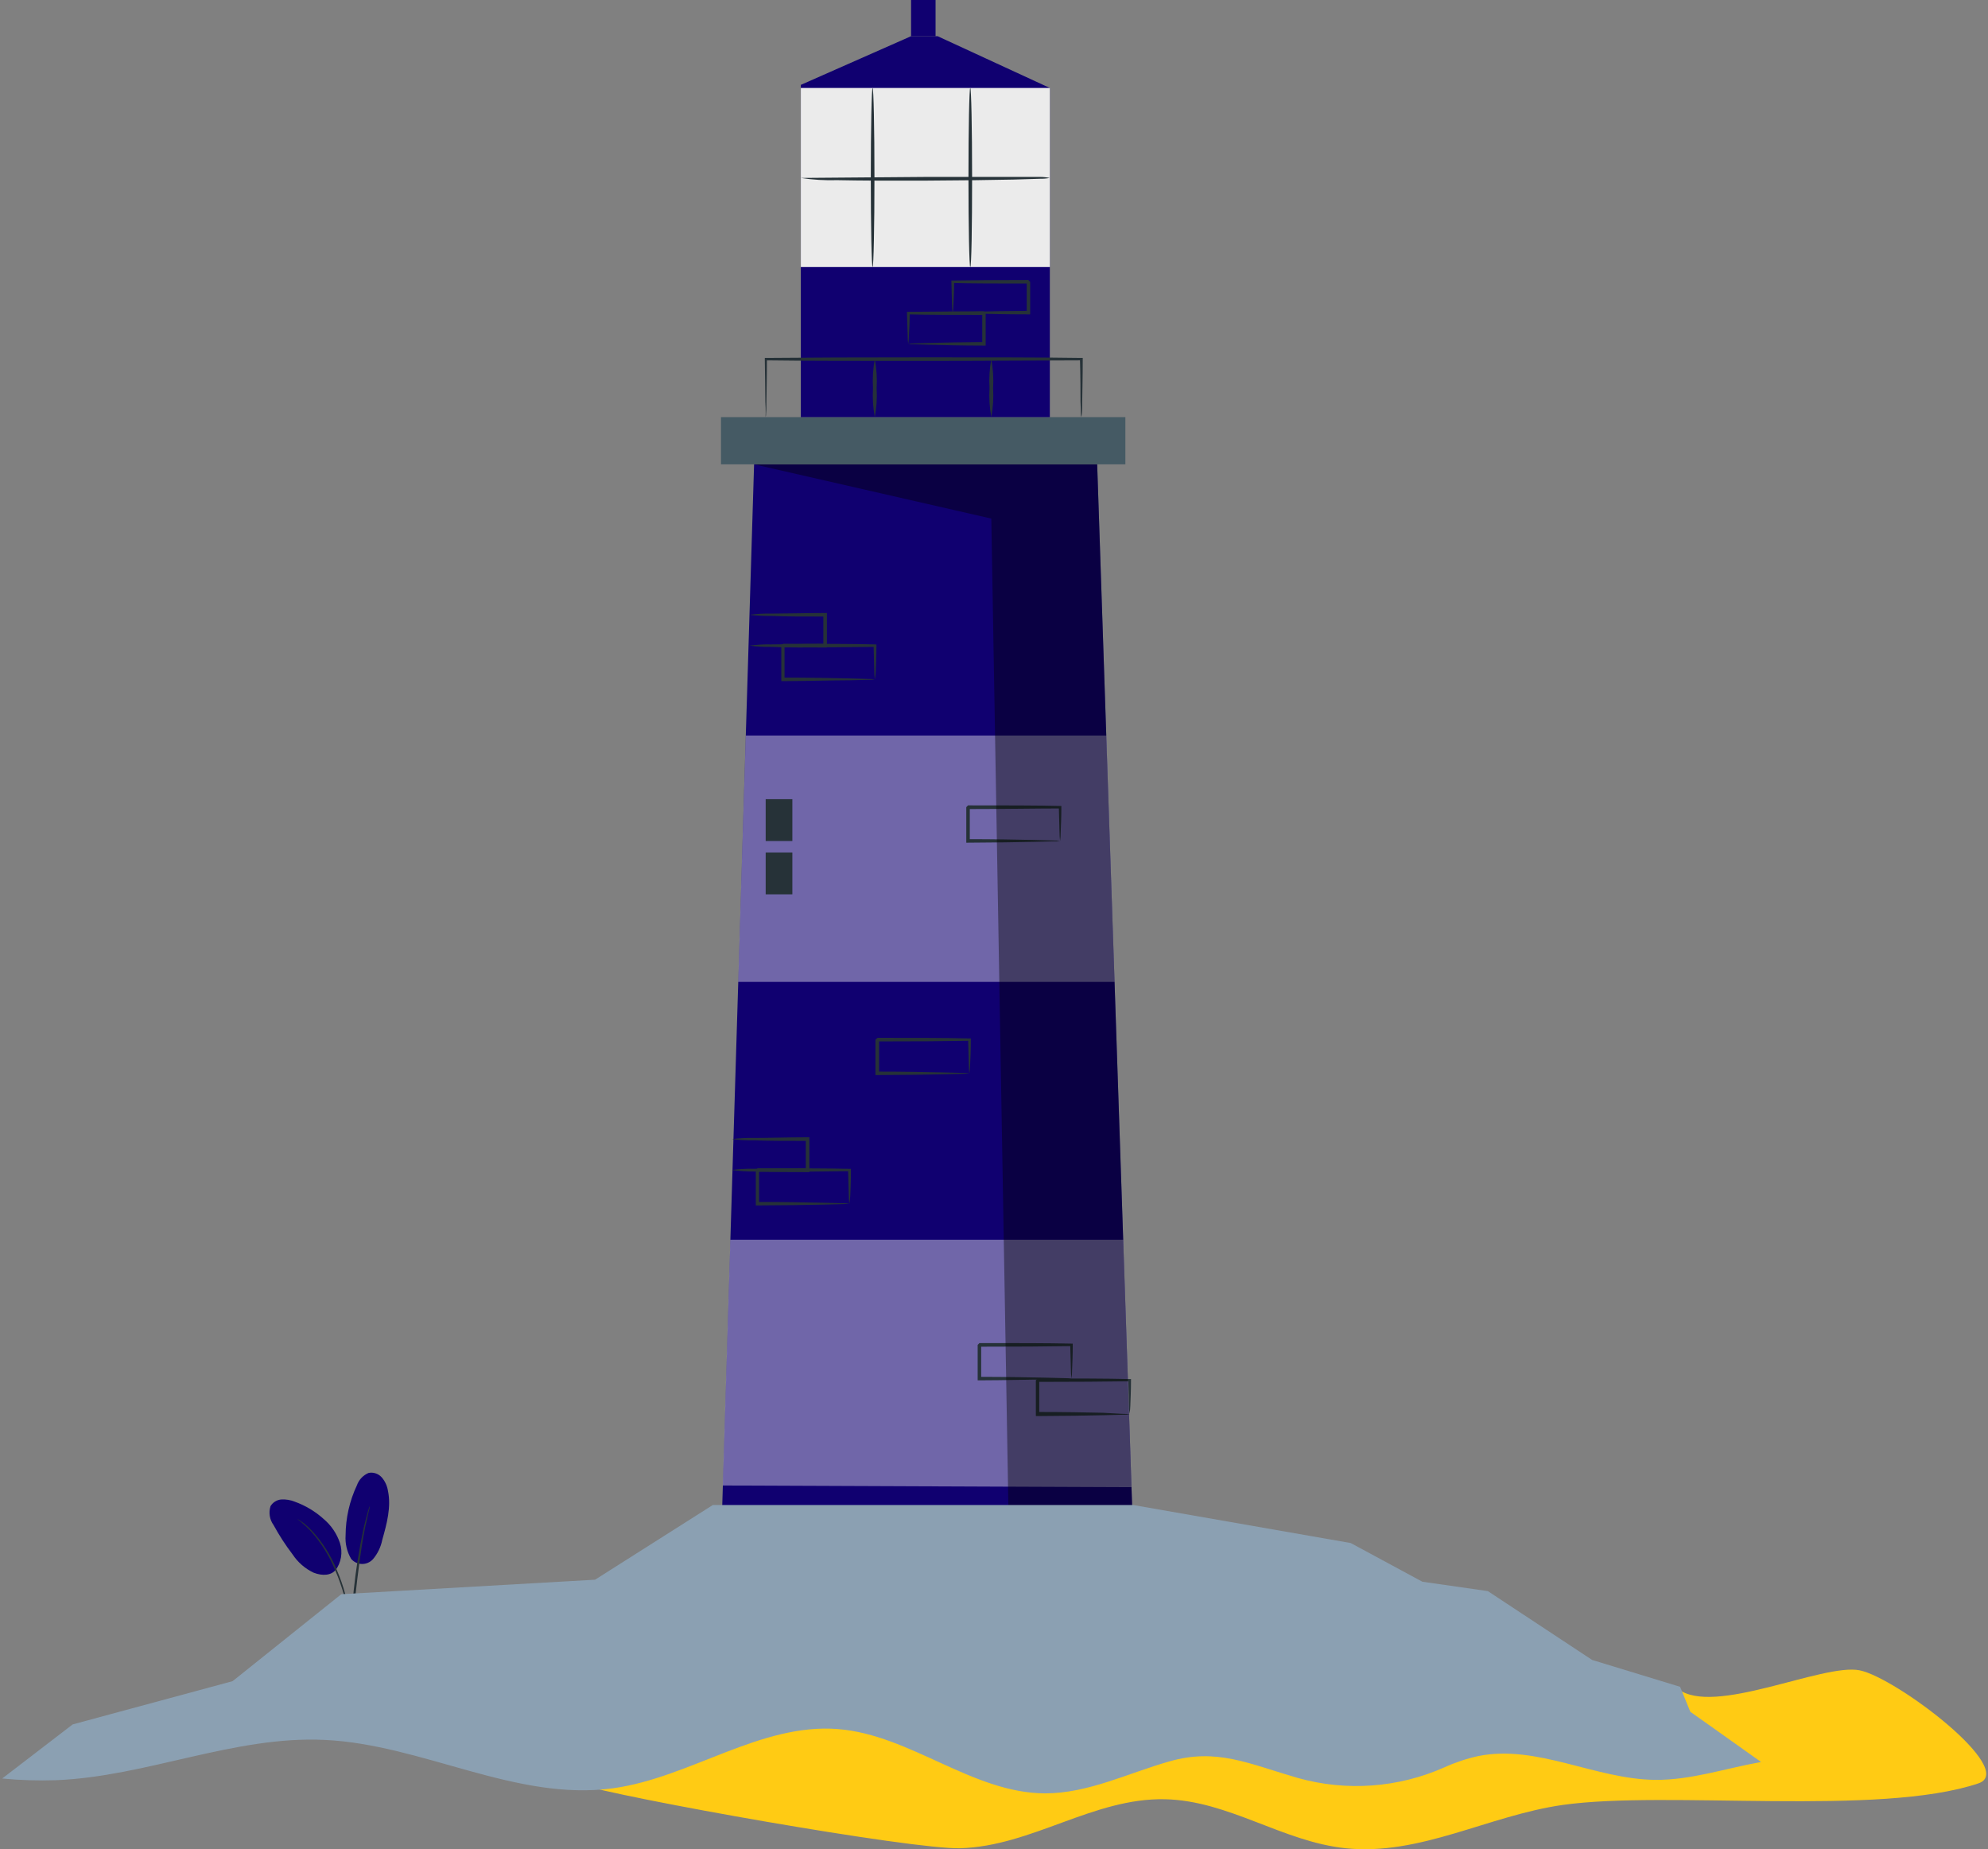 <svg width="830" height="772" viewBox="0 0 830 772" fill="none" xmlns="http://www.w3.org/2000/svg">
<rect x="0" y="0" width="830" height="772" fill="#808080" stroke="none"/>
<path d="M193 736.691C244.125 739.326 192.911 728.8 240.5 744.5C259.043 750.602 380.921 772.158 400.852 771.585C430.789 770.754 456.587 750.414 486.524 751.13C513.081 751.76 535.422 768.806 561.771 771.585C592.859 774.851 621.539 757.891 652.444 753.508C696.052 747.319 784.566 758.452 826 744.5C842.5 738.942 791.736 700.398 776.41 697.308C761.084 694.217 715.272 716.718 700.5 705C684.5 701 672.14 714.344 663.549 711.594C654.958 708.843 641.051 714.917 641.051 714.917L470.809 717.324L342.892 706.064L228.803 713.17L193 736.691Z" fill="#FFCB14"/>
<path d="M314.836 193.84L301.015 645.742L473.167 643.64L458.075 193.84H314.836Z" fill="#100070"/>
<path d="M469.85 174.134H301.015V193.84H469.85V174.134Z" fill="#455A64"/>
<path d="M334.351 174.134V35.432L380.374 15.109H391.459L438.311 36.722V174.134H334.351Z" fill="#100070"/>
<path d="M438.339 36.722H334.351V111.483H438.339V36.722Z" fill="#EBEBEB"/>
<path d="M380.375 15.109V0H390.602V15.109H382.088" fill="#100070"/>
<path opacity="0.4" d="M461.889 307.061H311.381L308.202 409.91H465.317L461.889 307.061Z" fill="white"/>
<path d="M451.386 174.134C451.298 173.587 451.252 173.034 451.247 172.48C451.247 171.247 451.247 169.677 451.109 167.687C451.109 163.342 451.109 157.343 450.888 149.914L451.386 150.447C435.215 150.447 411.692 150.671 385.543 150.671C359.394 150.671 335.789 150.671 319.674 150.447L320.199 149.914C320.199 157.343 320.033 163.342 319.978 167.687C319.978 169.649 319.978 171.247 319.839 172.48C319.856 173.036 319.8 173.592 319.674 174.134C319.632 173.584 319.632 173.031 319.674 172.48C319.674 171.247 319.674 169.677 319.535 167.687C319.535 163.342 319.397 157.343 319.314 149.914V149.41H319.812C336.01 149.242 359.533 149.158 385.682 149.158C411.831 149.158 435.436 149.158 451.524 149.41H452.049V149.914C452.049 157.343 451.883 163.342 451.828 167.687C451.828 169.649 451.828 171.247 451.69 172.48C451.661 173.043 451.559 173.599 451.386 174.134Z" fill="#263238"/>
<path d="M413.876 174.134C413.132 170.145 412.882 166.077 413.13 162.024C412.883 157.972 413.134 153.904 413.876 149.914C414.618 153.904 414.869 157.972 414.622 162.024C414.87 166.077 414.62 170.145 413.876 174.134Z" fill="#263238"/>
<path d="M365.227 174.134C364.483 170.145 364.232 166.077 364.48 162.024C364.234 157.972 364.485 153.904 365.227 149.914C365.987 153.902 366.247 157.971 366.001 162.024C366.249 166.078 365.989 170.147 365.227 174.134Z" fill="#263238"/>
<path d="M364.315 111.483C363.9 111.483 363.568 94.664 363.568 74.088C363.568 53.513 363.9 36.722 364.315 36.722C364.729 36.722 365.089 53.541 365.089 74.088C365.089 94.636 364.729 111.483 364.315 111.483Z" fill="#263238"/>
<path d="M405.086 111.483C404.671 111.483 404.34 94.664 404.34 74.088C404.34 53.513 404.671 36.722 405.086 36.722C405.501 36.722 405.86 53.541 405.86 74.088C405.86 94.636 405.584 111.483 405.086 111.483Z" fill="#263238"/>
<path d="M438.256 74.284C436.916 74.537 435.555 74.65 434.192 74.621L423.136 74.957C413.71 75.153 400.718 75.35 386.372 75.406C372.026 75.462 359.007 75.406 349.582 75.21C344.497 75.372 339.408 75.062 334.379 74.284L386.345 73.864H423.108H434.165C435.539 73.866 436.909 74.007 438.256 74.284Z" fill="#263238"/>
<path opacity="0.4" d="M304.913 517.552H468.938L472.393 620.85L301.762 620.149L304.913 517.552Z" fill="white"/>
<path d="M312.929 269.526C315.925 269.122 318.946 268.954 321.968 269.022C327.496 269.022 335.54 268.798 344.496 268.77L343.749 269.526V256.66L344.496 257.389C335.54 257.389 327.634 257.389 321.968 257.136C318.948 257.185 315.928 257.026 312.929 256.66C315.925 256.256 318.946 256.087 321.968 256.155C327.496 256.155 335.54 255.931 344.496 255.903H345.242V270.311H344.496C335.54 270.311 327.634 270.311 321.968 270.059C318.946 270.118 315.924 269.94 312.929 269.526Z" fill="#263238"/>
<path d="M397.733 130.516C397.553 129.433 397.469 128.335 397.485 127.237C397.485 125.022 397.264 121.63 397.208 117.65V117.117H397.761C405.75 116.977 416.944 116.893 429.328 116.893L430.102 117.678V120.986C430.102 122.079 430.102 123.172 430.102 124.265C430.102 126.424 430.102 128.498 430.102 130.516V131.245H429.383C420.068 131.245 412.079 131.049 406.496 130.909L400 130.713C399.267 130.724 398.536 130.658 397.816 130.516C398.65 130.394 399.49 130.329 400.332 130.32L406.966 130.124C412.494 129.984 420.4 129.816 429.383 129.788L428.664 130.516C428.664 128.498 428.664 126.424 428.664 124.265V117.622C428.498 117.454 430.102 119.051 429.411 118.379C417.027 118.379 405.832 118.379 397.844 118.154L398.369 117.622C398.369 121.462 398.176 124.63 398.093 126.872C398.01 129.115 397.789 130.516 397.733 130.516Z" fill="#263238"/>
<path d="M379.186 143.579C379.025 142.494 378.951 141.397 378.964 140.3C378.964 138.113 378.743 134.693 378.66 130.713V130.18H379.186C387.202 130.18 398.396 129.956 410.78 129.956L411.526 130.713V137.272C411.526 139.431 411.526 141.533 411.526 143.523V144.28H410.807C401.492 144.28 393.476 144.056 387.893 143.916L381.425 143.719C380.682 143.767 379.936 143.7 379.213 143.523C380.056 143.406 380.906 143.35 381.756 143.355L388.39 143.159C393.919 143.019 401.796 142.85 410.807 142.794L410.089 143.523C410.089 141.533 410.089 139.431 410.089 137.272V130.713L410.835 131.469C398.452 131.469 387.257 131.469 379.241 131.245L379.794 130.713C379.794 134.581 379.6 137.749 379.49 139.991C379.483 141.194 379.382 142.393 379.186 143.579Z" fill="#263238"/>
<path d="M305.576 488.427C308.581 488.024 311.612 487.855 314.643 487.923C320.309 487.782 328.187 487.698 337.17 487.67L336.424 488.427C336.424 486.353 336.424 484.194 336.424 481.98C336.424 479.765 336.424 477.607 336.424 475.532L337.17 476.289C328.187 476.289 320.309 476.289 314.643 476.037C311.612 476.104 308.581 475.936 305.576 475.532C308.583 475.15 311.613 474.99 314.643 475.056C320.309 475.056 328.187 474.804 337.17 474.776H337.917V489.324H337.17C328.187 489.324 320.309 489.184 314.643 489.072C311.609 489.093 308.578 488.877 305.576 488.427Z" fill="#263238"/>
<path d="M365.227 283.654C365.085 282.361 365.011 281.06 365.006 279.758C365.006 277.291 364.784 273.815 364.729 269.526L365.227 270.059C355.801 270.199 342.063 270.283 326.805 270.283L327.551 269.526V276.731C327.551 279.085 327.551 281.384 327.551 283.598L326.833 282.87C337.889 282.87 347.26 283.066 354.115 283.206L362.214 283.43C363.23 283.422 364.245 283.478 365.254 283.598C364.342 283.763 363.416 283.828 362.49 283.795L354.557 283.991C347.757 283.991 337.972 284.299 326.916 284.355H326.197V269.526C326.059 269.695 327.634 268.069 326.971 268.77C342.229 268.77 355.967 268.77 365.393 269.022H365.918V269.526C365.918 274.068 365.724 277.656 365.641 280.066C365.603 281.272 365.464 282.472 365.227 283.654Z" fill="#263238"/>
<path d="M404.699 448.145C404.559 446.842 404.485 445.532 404.478 444.221C404.478 441.782 404.257 438.306 404.202 434.017L404.699 434.522C395.246 434.69 381.508 434.774 366.277 434.774L367.024 434.017V441.194C367.024 443.576 367.024 445.875 367.024 448.089L366.277 447.361C377.334 447.361 386.732 447.557 393.587 447.697L401.686 447.893C402.703 447.901 403.718 447.967 404.727 448.089C403.812 448.231 402.888 448.297 401.963 448.286L394.03 448.482C387.23 448.622 377.445 448.79 366.222 448.818H365.503V448.089C365.503 445.875 365.503 443.576 365.503 441.194V434.017L366.388 433.261C381.619 433.261 395.356 433.261 404.81 433.513H405.335V434.017C405.335 438.531 405.142 442.119 405.031 444.529C405.024 445.742 404.913 446.952 404.699 448.145Z" fill="#263238"/>
<path d="M354.585 502.555C354.444 501.252 354.371 499.942 354.364 498.631C354.364 496.192 354.143 492.716 354.087 488.427L354.585 488.932C345.159 489.1 331.421 489.184 316.163 489.184L316.91 488.427V495.603C316.91 497.986 316.91 500.285 316.91 502.499L316.191 501.77C327.247 501.77 336.618 501.967 343.473 502.107L351.572 502.303C352.588 502.311 353.604 502.376 354.613 502.499C353.698 502.643 352.774 502.708 351.849 502.695L343.915 502.892C337.116 503.032 327.33 503.2 316.274 503.228H315.555V488.483C315.389 488.652 316.992 487.026 316.329 487.726C331.587 487.726 345.325 487.727 354.751 487.951H355.276V488.455C355.276 492.968 355.083 496.584 355 498.967C354.958 500.173 354.819 501.373 354.585 502.555Z" fill="#263238"/>
<path d="M447.35 575.578C447.188 574.276 447.105 572.966 447.101 571.654C447.101 569.215 446.908 565.739 446.825 561.45L447.35 561.955C437.897 562.123 424.159 562.207 408.901 562.207L409.647 561.45V568.654C409.647 571.009 409.647 573.308 409.647 575.522L408.928 574.793C419.985 574.793 429.383 574.989 436.238 575.13L444.31 575.326C445.335 575.333 446.359 575.399 447.378 575.522C446.463 575.661 445.539 575.727 444.614 575.718L436.708 575.915C429.881 575.915 420.123 576.223 408.901 576.251H408.182V575.522C408.182 573.308 408.182 571.009 408.182 568.654V561.45L408.928 560.693C424.186 560.693 437.924 560.693 447.378 560.918H447.875V561.422C447.875 565.935 447.682 569.551 447.599 571.962C447.604 573.172 447.52 574.381 447.35 575.578Z" fill="#263238"/>
<path d="M471.564 590.239C471.422 588.945 471.349 587.644 471.343 586.342C471.343 583.876 471.122 580.4 471.066 576.111L471.564 576.643C462.11 576.784 448.373 576.896 433.142 576.896C432.451 577.569 434.054 575.943 433.889 576.111V583.315C433.889 585.67 433.889 587.968 433.889 590.183L433.17 589.454C444.226 589.454 453.597 589.65 460.452 589.79L468.662 590.239C469.678 590.231 470.693 590.287 471.702 590.407C470.792 590.588 469.864 590.654 468.938 590.603L461.005 590.8C454.205 590.968 444.42 591.108 433.225 591.164H432.479V590.239C432.479 588.024 432.479 585.726 432.479 583.371V576.223L433.253 575.466C448.483 575.466 462.221 575.466 471.674 575.718H472.2V576.223C472.2 580.764 472.006 584.352 471.923 586.763C471.897 587.93 471.777 589.092 471.564 590.239Z" fill="#263238"/>
<path d="M442.595 351.099C442.434 349.807 442.351 348.505 442.347 347.203C442.347 344.736 442.126 341.26 442.07 336.971L442.568 337.504C433.142 337.504 419.404 337.756 404.146 337.756L404.892 336.971V344.175C404.892 346.53 404.892 348.829 404.892 351.043L404.173 350.314C415.23 350.314 424.628 350.51 431.456 350.651L439.555 350.875C440.58 350.869 441.605 350.925 442.623 351.043C441.713 351.22 440.785 351.286 439.859 351.239L431.953 351.436C425.126 351.604 415.368 351.744 404.146 351.8H403.427V351.043C403.427 348.829 403.427 346.53 403.427 344.175V336.971C403.261 337.139 404.837 335.513 404.173 336.214C419.432 336.214 433.17 336.214 442.595 336.467H443.121V336.971C443.121 341.512 442.927 345.1 442.844 347.511C442.848 348.712 442.764 349.911 442.595 351.099Z" fill="#263238"/>
<path opacity="0.4" d="M314.836 193.84L413.876 216.49L421.256 643.64H473.167L458.075 193.84H314.836Z" fill="black"/>
<path d="M244.765 703.151C244.765 703.6 211.595 703.936 170.824 703.936C130.052 703.936 96.855 703.6 96.855 703.151C96.855 702.703 130.025 702.394 170.824 702.394C211.623 702.394 244.765 702.731 244.765 703.151Z" fill="#263238"/>
<path d="M550.674 643.303C549.132 643.792 547.55 644.139 545.947 644.34L532.983 646.583C521.927 648.377 506.862 650.788 490.111 653.367L483.588 654.348L484.03 654.124L466.284 673.325L466.146 673.494H465.897L445.166 676.493L439.389 677.222C438.701 677.321 438.003 677.321 437.316 677.222C437.96 676.985 438.627 676.816 439.306 676.717L445.056 675.624L465.704 672.12L465.344 672.316L482.897 652.946L483.063 652.75H483.339L489.863 651.741C506.613 649.162 521.789 646.919 532.79 645.378L545.837 643.64C547.439 643.405 549.056 643.292 550.674 643.303Z" fill="#263238"/>
<path d="M155.483 668.224C159.479 666.311 163.975 665.751 168.308 666.626C170.669 666.812 172.899 667.799 174.638 669.429C175.457 670.291 175.915 671.441 175.915 672.639C175.915 673.836 175.457 674.986 174.638 675.848C173.47 676.649 172.06 677.006 170.658 676.857C167.258 676.857 163.499 676.213 160.79 678.287C159.242 679.464 158.219 681.427 156.367 682.015C155.443 682.23 154.476 682.135 153.609 681.746C152.742 681.357 152.022 680.694 151.557 679.857C150.671 678.129 150.473 676.122 151.005 674.25C151.249 672.966 151.779 671.755 152.555 670.711C153.331 669.666 154.332 668.815 155.483 668.224Z" fill="#100070"/>
<path d="M146.526 650.704C147.086 651.376 147.78 651.919 148.563 652.299C149.345 652.679 150.198 652.887 151.065 652.908C151.932 652.929 152.794 652.764 153.593 652.422C154.393 652.081 155.112 651.572 155.703 650.928C157.669 648.614 159.012 645.823 159.601 642.827C161.48 636.183 163.388 629.175 161.978 622.392C161.656 620.315 160.765 618.373 159.407 616.785C158.726 616.012 157.858 615.433 156.888 615.103C155.919 614.774 154.882 614.706 153.879 614.907C152.758 615.375 151.746 616.075 150.908 616.963C150.07 617.852 149.425 618.908 149.014 620.065C145.938 626.597 144.324 633.738 144.287 640.977C144.056 644.355 144.837 647.726 146.526 650.648" fill="#100070"/>
<path d="M139.975 655.665C141.206 654.043 142.026 652.139 142.363 650.121C142.7 648.103 142.545 646.031 141.91 644.088C140.597 640.218 138.265 636.787 135.166 634.165C131.631 630.973 127.52 628.507 123.059 626.905C121.302 626.199 119.417 625.884 117.53 625.98C116.599 626.036 115.696 626.321 114.896 626.809C114.097 627.297 113.427 627.975 112.942 628.783C112.52 630.104 112.415 631.507 112.637 632.877C112.858 634.248 113.398 635.544 114.214 636.66C116.549 640.955 119.211 645.06 122.174 648.938C124.351 652.228 127.371 654.854 130.909 656.534C134.558 657.964 138.317 657.796 140.252 655.245" fill="#100070"/>
<path d="M146.361 702.843C146.508 702.333 146.582 701.804 146.582 701.273L146.997 696.984C147.21 694.875 147.533 692.779 147.964 690.705C148.503 688.17 149.252 685.685 150.203 683.277C151.131 680.877 152.387 678.622 153.935 676.577C155.21 674.921 156.822 673.563 158.661 672.597C159.915 671.969 161.258 671.543 162.642 671.335C163.164 671.316 163.683 671.241 164.19 671.111C163.667 671.044 163.137 671.044 162.614 671.111C161.179 671.221 159.775 671.592 158.468 672.204C156.529 673.136 154.826 674.508 153.492 676.213C151.863 678.287 150.558 680.604 149.623 683.08C148.655 685.521 147.905 688.044 147.384 690.621C146.98 692.723 146.703 694.848 146.554 696.984C146.416 698.806 146.361 700.264 146.333 701.301C146.296 701.815 146.305 702.331 146.361 702.843Z" fill="#263238"/>
<path d="M146.665 699.563C146.696 699.321 146.696 699.076 146.665 698.834V696.76C146.665 694.966 146.665 692.331 146.665 689.107C146.803 682.66 147.356 675.68 148.406 665.897C149.429 656.674 150.784 645.938 152.193 638.958C152.497 637.36 152.801 635.931 153.105 634.697C153.41 633.464 153.603 632.343 153.824 631.474C154.045 630.605 154.183 629.988 154.322 629.455C154.348 629.213 154.348 628.969 154.322 628.727C154.212 628.949 154.128 629.185 154.073 629.427C153.907 629.932 153.714 630.605 153.492 631.418C153.271 632.231 152.94 633.352 152.636 634.613C152.331 635.875 151.972 637.276 151.64 638.846C149.874 647.102 148.555 655.449 147.688 663.851C146.61 673.662 146.14 682.632 146.084 689.079C146.084 692.303 146.084 694.938 146.084 696.732C146.084 697.601 146.084 698.274 146.084 698.834C146.231 699.112 146.428 699.359 146.665 699.563Z" fill="#263238"/>
<path d="M146.721 682.296C146.763 681.567 146.763 680.837 146.721 680.109C146.721 678.707 146.444 676.689 146.057 674.222C145.58 671.322 144.952 668.45 144.177 665.617C143.249 662.149 142.067 658.757 140.639 655.469C138.183 649.394 134.651 643.827 130.218 639.042C129.458 638.214 128.646 637.437 127.786 636.716C127.399 636.407 127.067 636.071 126.736 635.819L125.768 635.174C125.214 634.716 124.611 634.321 123.971 633.996C126.058 635.646 128.034 637.435 129.887 639.351C134.174 644.173 137.607 649.712 140.031 655.721C141.438 658.992 142.629 662.354 143.597 665.785C144.41 668.551 145.083 671.358 145.615 674.194C146.057 676.633 146.306 678.651 146.472 680.025C146.486 680.788 146.569 681.548 146.721 682.296Z" fill="#263238"/>
<path d="M330.813 333.635H319.673V351.099H330.813V333.635Z" fill="#263238"/>
<path d="M330.813 355.892H319.673V373.356H330.813V355.892Z" fill="#263238"/>
<path d="M541.884 742.256C562.183 747.944 583.794 746.37 603.083 737.799C607.633 735.728 612.386 734.149 617.263 733.089C641.753 728.184 666.05 742.788 691.038 743.041C706.02 743.181 720.504 738.191 735.265 735.584C722.024 726.137 705.716 714.616 705.716 714.616L701.459 704.188L664.723 692.976L621.188 664.243L593.85 660.319L563.942 644.172L473.167 628.306H297.588L248.441 659.478L142.491 665.532L97.103 701.834L30.349 719.886L0.911 742.48C8.352 743.19 15.83 743.424 23.3 743.181C61.197 741.695 97.684 724.54 135.58 726.362C176.462 728.268 215.437 752.151 255.987 746.545C288.273 742.088 317.462 719.214 349.969 721.849C380.208 724.287 406.053 748.619 436.376 748.675C454.26 748.675 470.901 740.265 488.121 735.36C508.051 729.613 521.402 736.341 541.884 742.256Z" fill="#8BA0B2"/>
</svg>

